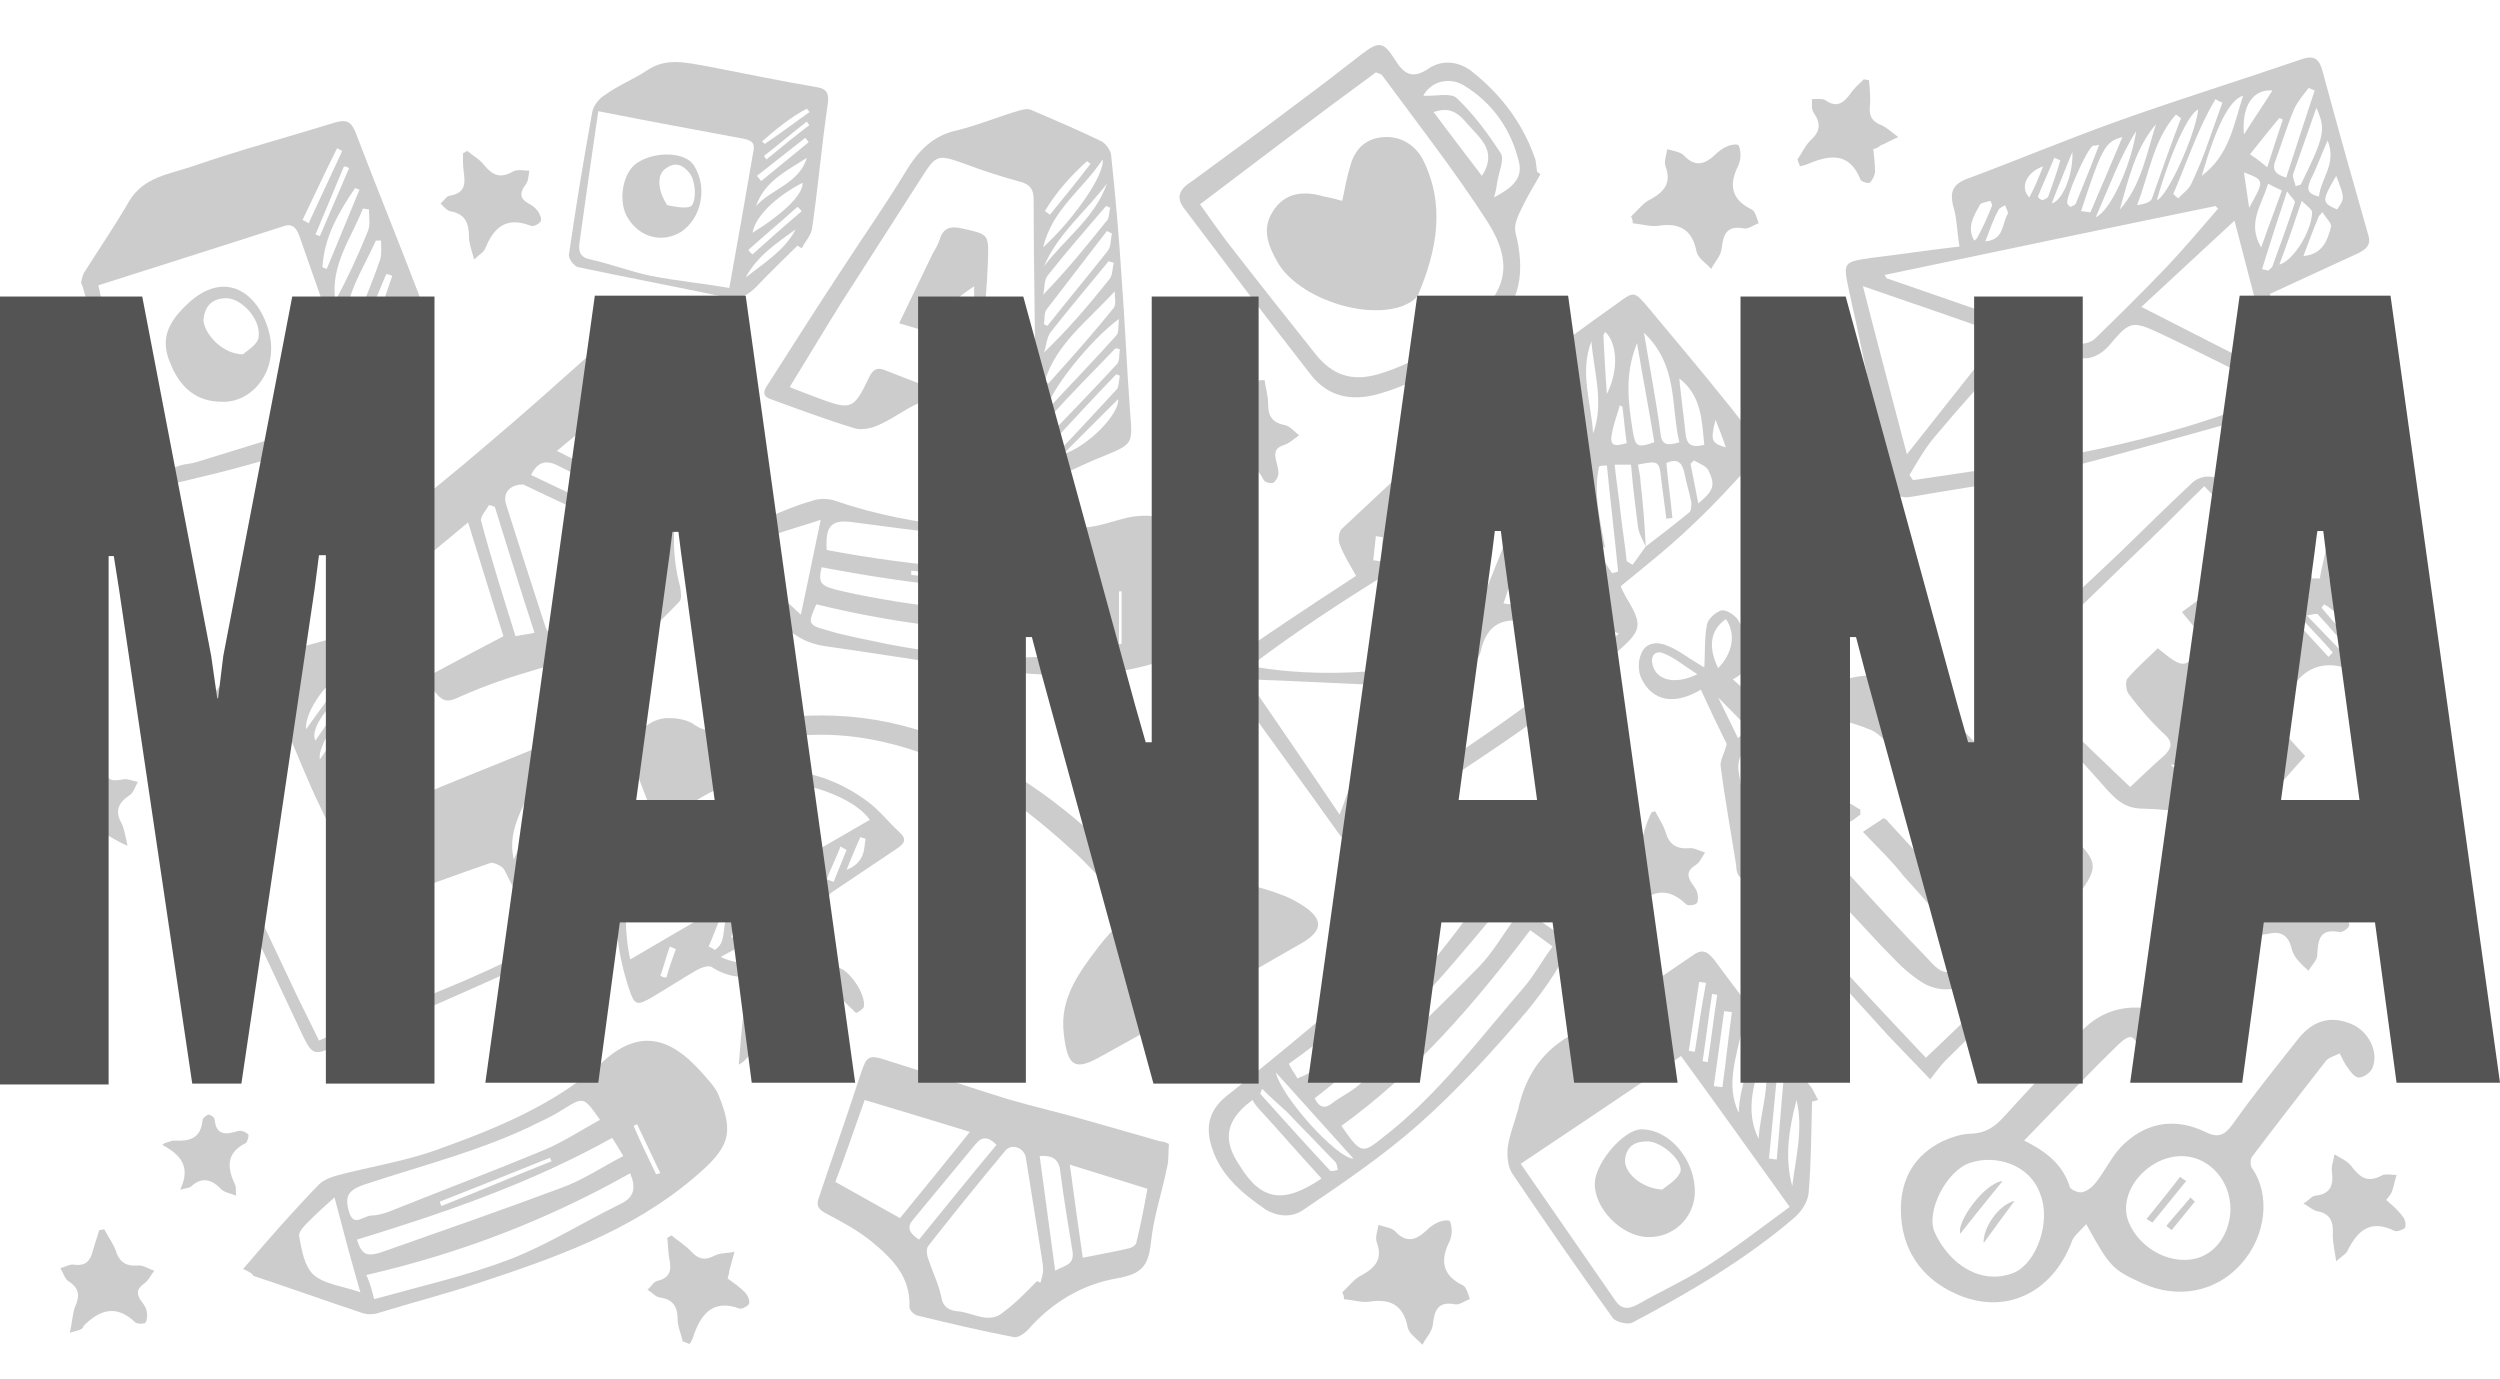<?xml version="1.0" encoding="utf-8"?>
<!-- Generator: Adobe Illustrator 17.1.0, SVG Export Plug-In . SVG Version: 6.00 Build 0)  -->
<!DOCTYPE svg PUBLIC "-//W3C//DTD SVG 1.1//EN" "http://www.w3.org/Graphics/SVG/1.1/DTD/svg11.dtd">
<svg version="1.1" xmlns="http://www.w3.org/2000/svg" xmlns:xlink="http://www.w3.org/1999/xlink" x="0px" y="0px" width="290px"
	 height="160px" viewBox="0 0 290 160" enable-background="new 0 0 290 160" xml:space="preserve">
<g id="Layer_2">
	<path opacity="0.3" fill="#545454" d="M157.3,66.8c-0.7-1.3-1.5-2.5-1.9-3.7c-0.2-0.5-0.1-1.5,0.3-1.8c4.5-4.2,8.9-8.4,13.6-12.5
		c2.3-2,5-3.7,7.4-5.6c3.6-2.7,7.2-5.4,10.9-8c2-1.5,2-1.4,3.7,0.6c2.9,3.5,5.8,6.9,8.6,10.4c1.4,1.7,2.7,3.4,4,5.2
		c0.3,0.4,0.3,1.3,0,1.6c-2.5,2.7-5,5.5-7.8,8.1c-2.5,2.4-5.3,4.6-8.1,6.9c0.3,0.7,0.6,1.3,1,1.9c1.3,2.3,1.4,3.1-0.5,4.9
		c-3.4,3.1-6.8,6.1-10.5,8.8c-5,3.6-10.2,6.9-15.3,10.3c-1.8,1.2-3.6,2.2-5.4,3.3c-0.8,0.5-1.3,0.5-2-0.5
		c-3.9-5.5-7.9-10.9-11.8-16.4c-0.6-0.9-1.2-1.8-1.9-3C146.7,73.8,151.9,70.3,157.3,66.8z M190.9,63.4c1.7-1.3,3.4-2.6,5.1-4
		c0.2-0.2,0.2-0.7,0.2-1.1c-0.2-1.1-0.6-2.3-0.8-3.4c-0.3-1.4-0.9-1.7-2.1-1.2c0.2,2.2,0.5,4.3,0.7,6.4c-0.2,0-0.5,0-0.7,0.1
		c-0.2-1.5-0.4-3.1-0.6-4.6c-0.2-2.1-0.3-2.2-2.7-1.7c0.1,0.7,0.3,1.3,0.3,2C190.6,58.5,190.8,61,190.9,63.4
		c-0.3-0.7-0.8-1.5-0.9-2.3c-0.3-2.4-0.6-4.7-0.8-7.2c-0.7,0-1.3,0-1.9,0c0.2,2,0.5,3.8,0.7,5.7c0.2,1.8,0.5,3.6,0.7,5.5
		c0.2,0.1,0.4,0.3,0.7,0.4C189.9,64.8,190.4,64.1,190.9,63.4z M145.4,77c0.3,0.2,0.3,0.4,0.4,0.4c7.4,1.2,14.8,0.6,22.2-0.7
		c0.6-0.1,1.3-0.8,1.5-1.3c1.6-3.8,3.2-7.7,4.7-11.5c0.8-2.2,1.5-4.4,2.3-6.5c-0.1-0.1-0.3-0.2-0.4-0.3
		C165.9,63.6,155.2,69.6,145.4,77z M187.8,73.5c-0.9-0.3-1.3-0.6-1.8-0.6c-3-0.3-6-0.3-8.9-0.8c-2.9-0.5-4.6,0.4-5.3,3.3
		c-0.1,0.6-0.5,1.2-0.9,1.7c-0.5,0.5-1.1,1.1-1.8,1.2c-1.5,0.3-3,0.5-4.5,0.6c-1.2,0.1-2,0.5-2.2,1.8c-0.1,0.4-0.4,0.9-0.5,1.3
		c-1.5,4-3,8.1-4.5,12.1c0.2,0.1,0.3,0.2,0.5,0.3C168.3,88.3,178.2,81.4,187.8,73.5z M144.7,78.8c3.7,5.4,7.2,10.5,10.7,15.7
		c1.9-5.2,3.7-10.1,5.5-15C155.7,79.3,150.5,79,144.7,78.8z M174.4,70c4.1,0.5,8.1,1,12.1,1.5c0.1-0.2,0.3-0.3,0.4-0.5
		c-2.7-4.4-5.4-8.8-8.3-13.5C177.1,62,175.8,65.9,174.4,70z M181.8,57.7c0.2,0,0.3,0,0.5,0.1c0.5-1.7,1.6-3.4,1.5-5.1
		c-0.1-3.7-0.7-7.4-1.2-11.2c-1.3,0.2-1.7,0.8-1.6,2c0.2,2.6,0.2,5.1,0.4,7.7C181.6,53.3,181.7,55.5,181.8,57.7z M186.2,63.6
		c-2.1-1.8-1-4.1-1.9-6c-0.4,1-1.1,2.2-0.8,3c0.9,2.1,2.3,4,3.5,5.9c0.2-0.1,0.5-0.1,0.7-0.2c-0.4-4.1-0.9-8.2-1.3-12.3
		c-0.3,0-0.6,0-0.9,0.1C184.8,57.2,185.6,60.2,186.2,63.6z M194.8,51.3c-1-4.2-0.1-8.9-4.1-12.7c0.7,4.2,1.4,7.8,1.9,11.5
		C192.7,51.5,193.2,51.8,194.8,51.3z M189.9,39.8c-1.5,3.7-1,7-0.5,10.2c0.3,1.8,0.5,2,2.5,1.3C191.3,47.6,190.6,44,189.9,39.8z
		 M180.1,43.4c-1.9,1.8-1,11,0.7,12.5C180.6,51.7,180.4,47.6,180.1,43.4z M197.7,51.6c-0.3-2.8-0.3-5.7-2.9-7.7
		c0.2,2.2,0.5,4.2,0.7,6.2C195.6,51.5,196.1,52,197.7,51.6z M184.8,50.3c1.3-3.6,0.1-7.1-0.2-10.7C183.2,43.2,184.6,46.8,184.8,50.3
		z M171.4,49.8c-1.5,1.3-1.7,5.9-0.5,8.5c0.4-0.5,1.2-1,1.1-1.4C172,54.6,171.7,52.3,171.4,49.8z M169,52c-1.5,1.1-1.7,5.5-0.5,7.8
		c0.4-0.5,1.1-1,1.1-1.5C169.5,56.3,169.2,54.3,169,52z M172.9,56.2c0.2,0.1,0.5,0.2,0.7,0.3c0.2-0.6,0.7-1.1,0.7-1.7
		c0-1.5-0.1-3-0.3-4.5c-0.1-0.7-0.2-1.4-0.3-2.1c-0.3,0-0.5,0-0.8,0C172,50.9,173.2,53.6,172.9,56.2z M177.3,53.8
		c1.2-0.6,1.3-6.1,0.3-8.8C176.7,45.9,176.6,49.7,177.3,53.8z M175.7,46.5c-1.1,0.9-1,6.6,0.3,8.3C176.4,52.1,175.9,49.4,175.7,46.5
		z M196.5,53.4c-0.1,0.1-0.3,0.3-0.4,0.4c0.3,1.5,0.6,3,0.9,4.6c1.8-1.5,2-2.1,1.2-3.8C197.9,54,197.1,53.8,196.5,53.4z M166.7,53.7
		c-1.1,1.2-1.4,4.9-0.7,6.1c0.1,0.2,0.7,0.3,1.1,0.4C166.9,57.9,166.8,56,166.7,53.7z M186.4,45.7c1.4-2.8,1.2-5.9-0.2-7.2
		c-0.1,0.2-0.2,0.3-0.2,0.5C186.1,41,186.2,43.1,186.4,45.7z M188.2,47.2c-0.1-0.1-0.2-0.1-0.3-0.2c-0.3,1.1-0.7,2.1-0.9,3.2
		c-0.3,1.4,0.1,1.7,1.7,1.2C188.5,50.1,188.4,48.7,188.2,47.2z M164.4,55.9c-0.9,0.7-1.1,2.3-0.6,4.5
		C165.2,60.2,165.3,59.6,164.4,55.9z M159.3,65c0.3,0,0.6,0.1,0.9,0.1c0.1-0.9,0.1-1.8,0.2-2.8c-0.3,0-0.6-0.1-0.8-0.1
		C159.5,63.2,159.4,64.1,159.3,65z M161.9,60.9c0.2,0,0.4,0,0.6,0c0-1.2,0-2.3,0-3.5C161.3,58.5,161.6,59.7,161.9,60.9z M199,48.7
		c-0.6,2.4-0.5,2.7,1.2,3.2C199.8,50.7,199.4,49.7,199,48.7z"/>
	<path opacity="0.3" fill="#545454" d="M84,87.3c0.4,1.5,1.2,2.2,2.7,2.1c3.4-0.2,6.8-0.1,10,1.3c1.4,0.6,2.8,1.4,4.1,2.4
		c1.3,1,2.3,2.3,3.5,3.4c0.9,0.8,0.7,1.3-0.2,1.9c-2.5,1.7-5.1,3.4-7.6,5.1c-0.4,0.3-0.9,1.1-0.8,1.5c0.8,4-2.4,6.5-5.3,7.5
		c-2.6,0.9-5.2,1.4-7.8-0.3c-0.4-0.3-1.4,0.1-1.9,0.4c-1.7,1-3.4,2.1-5.1,3.1c-1.7,1-2,0.9-2.6-0.9c-1.3-3.9-1.9-7.9-1.2-12.1
		c0.5-2.7,2-4.8,3.5-7c0.3-0.5,0.4-1.2,0.2-1.7c-0.7-2.1-1.7-4.1-2.1-6.2c-0.4-2.3,1.9-4.6,4.2-4.5c1,0,2.2,0.2,3,0.8
		c1.3,0.9,2.3,0.6,3.7,0.3c8.5-2.1,16.8-2,25.1,1.3c7.5,3,13.8,7.5,19.4,13c1.4,1.3,2.8,2.7,4,4.2c0.7,0.9,1.4,0.9,2.3,0.6
		c4.4-1.6,8.9-1.5,13.3,0.2c0.9,0.3,1.7,0.7,2.5,1.2c2.6,1.6,2.7,3,0.1,4.5c-7.8,4.5-15.6,8.9-23.4,13.2c-3,1.7-3.8,1-4.2-2.7
		c-0.5-4,1.7-7,3.9-9.9c1.1-1.5,2.5-2.8,3.9-4.3c-2.1-2.2-4.1-4.5-6.3-6.6c-4.9-4.5-10.1-8.6-16.3-11.1
		C100.4,84.7,92.3,84.2,84,87.3z M73.1,111.3c9.4-5.5,18.6-10.9,27.8-16.2c-2.5-3.6-12.3-5.9-17-3.9C75.4,95,71.1,101.6,73.1,111.3z
		 M83.6,111c2.5,1.3,6.4,0.7,8.6-1c2-1.7,2.4-2.7,1.8-4.6C90.6,107.2,87.3,109,83.6,111z M98.2,98.6c-0.2-0.1-0.5-0.3-0.7-0.4
		c-0.5,1.3-1.1,2.5-1.6,3.8c0.3,0.1,0.5,0.2,0.8,0.3C97.2,101.1,97.7,99.8,98.2,98.6z M90.9,102.8c-0.2-0.1-0.4-0.2-0.7-0.2
		c-0.5,1.3-0.9,2.5-1.4,3.8C91,105.8,90.2,104,90.9,102.8z M91.2,105c0.2,0.1,0.3,0.2,0.5,0.3c1.4-0.9,0.9-2.6,1.5-3.8
		c-0.2-0.1-0.4-0.2-0.6-0.2C92.1,102.4,91.6,103.7,91.2,105z M82.2,109.8c0.2,0.1,0.5,0.2,0.7,0.4c1.3-0.8,0.9-2.3,1.3-3.5
		c-0.2-0.1-0.4-0.2-0.6-0.3C83.1,107.5,82.7,108.7,82.2,109.8z M100.4,97.3c-0.2-0.1-0.4-0.1-0.6-0.2c-0.5,1.1-1,2.3-1.6,3.8
		C100.4,100,100.2,98.5,100.4,97.3z M95.5,100c-0.2-0.1-0.4-0.2-0.6-0.2c-0.5,1.3-0.9,2.6-1.4,3.9c0.3,0.1,0.5,0.2,0.8,0.3
		C94.7,102.6,95.1,101.3,95.5,100z M86.7,107.6c1.8-0.7,1.1-2.4,1.9-3.6c-0.2-0.1-0.4-0.2-0.6-0.2C87.6,105.1,87.2,106.3,86.7,107.6
		z M86.5,105.2c-0.2-0.1-0.4-0.1-0.6-0.2c-0.4,1.2-0.7,2.4-1.1,3.7c0.2,0.1,0.4,0.1,0.7,0.2C85.8,107.7,86.1,106.5,86.5,105.2z
		 M78.4,110.1c-0.2-0.1-0.5-0.2-0.7-0.3c-0.4,1.1-0.7,2.3-1.1,3.4c0.2,0.1,0.4,0.2,0.7,0.2C77.6,112.3,78,111.2,78.4,110.1z"/>
	<path opacity="0.3" fill="#545454" d="M227.3,28.6c-0.3-1.8-0.3-3.3-0.7-4.6c-0.5-1.8,0-2.7,1.7-3.3c5.9-2.2,11.6-4.6,17.5-6.7
		c7-2.5,14.1-4.7,21.1-7.1c1.4-0.5,2.1-0.2,2.5,1.3c1.7,6.3,3.5,12.7,5.3,19c0.4,1.2-0.2,1.7-1.2,2.2c-3.3,1.5-6.7,3.1-10.2,4.7
		c0.7,3.5,1.4,7.1,2.3,10.6c0.4,1.7,0.1,2.5-1.7,3c-8.4,2.2-16.7,4.7-25.1,6.8c-5.6,1.4-11.3,2.1-16.9,3.1c-1.5,0.3-2.3-0.1-2.5-2
		c-0.3-2.5-1.2-5-1.8-7.5c-1.1-4.7-2-9.5-3.1-14.3c-0.7-3.4-0.8-3.4,2.7-3.9C220.5,29.5,223.8,29,227.3,28.6z M263.8,45.8
		c0-0.2,0-0.4,0-0.6c-4.5-2.2-8.9-4.5-13.4-6.6c-3-1.4-3.4-1.3-5.5,1.2c-1.4,1.7-2.9,2.2-4.9,1.4c-1.5-0.6-3-1.1-4.5-1.4
		c-0.5-0.1-1.4,0-1.8,0.4c-3.2,3.5-6.3,6.9-9.3,10.5c-1.1,1.3-2,2.9-2.9,4.4c0.1,0.2,0.3,0.4,0.4,0.6
		C236.2,53.6,250.4,51.6,263.8,45.8z M218.6,31.9c0.2,0.2,0.2,0.4,0.3,0.4c7.3,2.5,14.6,5.1,21.9,7.5c0.6,0.2,1.7,0,2.2-0.5
		c2.8-2.7,5.5-5.4,8.2-8.2c2.1-2.2,4.1-4.6,6.1-6.9c-0.1-0.1-0.2-0.2-0.3-0.3C244.3,26.5,231.5,29.2,218.6,31.9z M221.2,52.7
		c3.7-4.7,7.3-9.2,11-13.9c-5.3-1.9-10.6-3.7-16.1-5.6C217.8,39.9,219.5,46.2,221.2,52.7z M248.4,35.6c5.3,2.7,10.2,5.2,15.5,7.9
		c-1.7-6.3-3.2-12.2-4.7-17.9C255.5,29,252.1,32.2,248.4,35.6z M268.5,10.5c-0.2-0.1-0.5-0.2-0.7-0.3c-0.6,0.8-1.3,1.6-1.7,2.5
		c-0.8,1.9-1.4,3.9-2.1,5.8c-0.5,1.2-0.1,1.7,1.2,2.1C266.3,17.2,267.4,13.8,268.5,10.5z M252.1,22.5c0.2,0.2,0.4,0.4,0.6,0.5
		c0.5-0.6,1.2-1,1.5-1.7c0.8-1.7,1.5-3.4,2.1-5.2c0.5-1.4,1-2.8,1.5-4.2c-0.3-0.1-0.5-0.2-0.8-0.4C254.9,15,253.7,18.8,252.1,22.5z
		 M253,13.7c-0.2-0.1-0.4-0.3-0.6-0.4c-2.6,2.9-3.1,6.9-4.5,10.5c0.7-0.1,1.5-0.3,1.7-0.7C250.7,20,251.8,16.8,253,13.7z
		 M255.4,20.4c3.2-2.4,3.7-5.9,4.8-9.3C258.6,11.6,257.1,14.6,255.4,20.4z M245.9,24.3c2.5-2.8,3.1-6.5,4.2-9.9
		C247.7,17.2,246.9,20.8,245.9,24.3z M266.3,21.6c0.2-0.1,0.4-0.1,0.6-0.2c2.8-5.7,2.9-6.4,1.8-8.9c-0.9,2.6-1.8,5.1-2.7,7.7
		C265.9,20.6,266.2,21.1,266.3,21.6z M241.4,24.5c0.5,0,1.1,0.2,1.1,0.1c1.2-2.8,2.4-5.6,3.7-8.7C244.2,16.4,243.8,17.2,241.4,24.5z
		 M250.2,23.2c1.1-0.2,4.4-7.3,4.8-10.5C253.9,13.1,251.8,17.6,250.2,23.2z M262.4,31.2c0.2,0.1,0.5,0.1,0.7,0.2
		c0.2-0.2,0.4-0.3,0.5-0.5c0.9-2.5,1.8-4.9,2.6-7.4c0.1-0.2-0.5-0.7-0.9-1.3C264.2,25.5,263.3,28.3,262.4,31.2z M267,23.3
		c-0.9,2.7-1.7,5-2.6,7.4c1.7-0.5,3.8-4,3.8-6.1C268.2,24.3,267.6,23.9,267,23.3z M262.3,28.7c0.8-2.3,1.6-4.4,2.4-6.6
		c-0.6-0.3-1.1-0.5-1.6-0.8C262.4,23.7,260.6,25.9,262.3,28.7z M247.8,15.2c-1.9,3-3.1,6.4-4.7,10C244.8,24.5,247.2,19.2,247.8,15.2
		z M243.5,16.8c-0.4,0.1-0.5,0.1-0.7,0.1c-0.7,0.3-3.2,6-3,6.7c0.1,0.2,0.3,0.4,0.4,0.4c0.2-0.1,0.5-0.2,0.6-0.4
		C241.7,21.4,242.6,19.2,243.5,16.8z M261,17.9c0.9,0.6,1.4,1,2,1.5c0.6-1.9,1.2-3.7,1.8-5.5c-0.1-0.1-0.3-0.2-0.4-0.2
		C263.3,15,262.2,16.4,261,17.9z M269,22.8c0.2-2.1,2.1-3.8,1-6.5c-0.8,1.8-1.3,3.3-2,4.6C267.5,22.1,267.8,22.5,269,22.8z
		 M267.2,29.7c2.2-0.2,2.8-1.8,3.2-3.4c0.1-0.4-0.6-1-1-1.7c-0.3,0.4-0.5,0.5-0.5,0.7C268.3,26.7,267.8,28.1,267.2,29.7z
		 M263.6,10.5c-2.3-0.2-3.6,1.9-3.3,5.1C261.3,14,262.4,12.4,263.6,10.5z M231.1,23.8c-0.1-0.2-0.1-0.3-0.2-0.5
		c-0.4,0.1-1,0.2-1.2,0.4c-0.7,1.3-1.6,2.6-0.7,4.2c0.2-0.1,0.3-0.2,0.4-0.4C230,26.4,230.6,25.1,231.1,23.8z M260.3,20
		c0.2,1.4,0.4,2.7,0.6,4.1C262.7,20.9,262.7,20.9,260.3,20z M239,18.6c-0.2-0.1-0.5-0.2-0.7-0.3c-0.6,1.5-1.3,3-1.9,4.5
		c0,0.1,0.3,0.4,0.5,0.4c0.2,0,0.6-0.2,0.7-0.4C238.1,21.4,238.6,20,239,18.6z M271.1,24.3C272,23,272,23,271,20.4
		C269.3,23.3,269.3,23.5,271.1,24.3z M230.3,28c2.2-0.2,1.9-2,2.6-3.2c0.1-0.2-0.2-0.6-0.3-1c-0.3,0.2-0.7,0.3-0.8,0.6
		C231.2,25.5,230.8,26.7,230.3,28z M238,23.6c1.2-0.3,2.5-3.2,2.4-6C239.6,19.6,238.8,21.5,238,23.6z M237,19.3
		c-2,0.7-2.7,2.5-1.6,3.6C236,21.8,236.4,20.8,237,19.3z"/>
	<path opacity="0.3" fill="#545454" d="M48.9,92.2c4.3-1.8,8.4-3.4,13-5.3c0.8,1.2,1.9,2.7,2.8,4.3c1.2,1.9,2.4,3.8,3.4,5.7
		c0.3,0.5,0.3,1.3,0.1,1.9c-1,3.5-2,7-3.1,10.4c-0.1,0.4-0.3,1-0.6,1.1c-6.8,3.1-13.6,6.1-20.5,9.1c-1.8,0.8-3.6,1.4-5.4,2.1
		c-2.1,0.9-2.4,0.8-3.4-1.2c-3.6-7.7-7.3-15.5-10.9-23.2c-1.2-2.6-2.3-5.4-3.6-8c-0.6-1.1-0.4-1.9,0.1-2.7c1.9-2.8,3.8-5.6,5.8-8.4
		c0.3-0.4,0.8-0.8,1.3-1c3.2-0.9,6.5-1.8,9.8-2.7c0.6-0.2,1.2-0.5,1.9-0.5c0.4,0,1.1,0.3,1.3,0.6c1.5,3.6,2.8,7.4,4.4,11
		C46.3,87.8,47.7,89.8,48.9,92.2z M33.1,84.3c-3.3,1.2-6.6,2.4-9.8,3.5c-1.2,0.4-1.4,0.8-0.9,1.9c0.8,1.7,1.6,3.5,2.4,5.3
		c2.9,6.2,5.8,12.4,8.7,18.5c1.1,2.4,2.3,4.7,3.5,7.2c8.7-3.8,17.5-6.7,25.7-11.2c-1.5-3.1-2.8-5.9-4.2-8.6
		c-0.2-0.4-1.2-0.9-1.6-0.8c-3.8,1.3-7.6,2.7-11.3,4.1c-1.8,0.7-3,0.6-3.6-0.7c-1.6-3.2-3.2-6.4-4.7-9.6
		C35.8,90.9,34.6,87.7,33.1,84.3z M64.3,107.7c0.9-2.8,1.7-5.4,2.5-8c0.4-1.2,0.1-2.1-1-3c-0.9,2.8-1.7,5.5-2.6,8.1
		C62.8,106,63,106.8,64.3,107.7z M59.6,99.7c1.4-3.2,2.9-6.3,2.6-9.8C61.2,93.1,58.7,96,59.6,99.7z M62,104.7c0.1,0,0.2-0.1,0.4-0.1
		c0.9-2.8,1.9-5.5,2.8-8.3c0.2-0.6,0.1-1.2,0.1-1.8c-0.2,0-0.3,0-0.5-0.1c-1,2.8-2,5.6-2.9,8.4C61.7,103.4,61.9,104.1,62,104.7z
		 M64.3,92.5c-0.2-0.1-0.4-0.1-0.7-0.2c-1.7,2.5-3.3,8.4-2.5,9.8C62.2,98.8,63.3,95.7,64.3,92.5z M39.8,94.3
		c1.8-2.8,3.3-5.3,4.9-7.8C42.4,87.4,39.6,92.2,39.8,94.3z M42.3,99.6c0.1,0.1,0.3,0.1,0.4,0.2c1.5-2.5,2.9-5.1,4.4-7.6
		C47,92.1,46.8,92,46.7,92C45.3,94.5,42.6,96.4,42.3,99.6z M40.4,77.9c-2,0.4-5.1,4.5-4.9,6.7C37.2,82.2,38.7,80.2,40.4,77.9z
		 M36.6,85.9c1.5-2.2,2.9-4.3,4.4-6.4C37.9,81.7,35.9,84.7,36.6,85.9z M38.6,91.4c0.1,0.1,0.3,0.2,0.4,0.2c1.5-2.3,3-4.6,4.5-7
		c-0.2-0.1-0.3-0.2-0.5-0.3C41.3,86.6,39.4,88.6,38.6,91.4z M41.1,97.1c0.2,0.1,0.4,0.3,0.7,0.4c1.5-2.4,3.1-4.8,4.6-7.1
		c-0.2-0.1-0.4-0.3-0.6-0.4C44.2,92.4,42.6,94.8,41.1,97.1z M41,95.6c1.5-2.4,3.1-4.8,4.6-7.2c-0.2-0.1-0.3-0.2-0.5-0.3
		C43.5,90.5,41.3,92.5,41,95.6z M41.9,81c-0.1-0.1-0.2-0.2-0.4-0.3c-2.4,2.4-4.7,6-4.4,7.4C38.8,85.6,40.4,83.3,41.9,81z M42.7,82.9
		c-2.6,1.7-5,5.6-4.8,7C39.6,87.5,41.1,85.2,42.7,82.9z M47.9,93.8c-2,1.6-4.7,7.1-4.1,8.1C45.2,99.1,46.5,96.5,47.9,93.8z"/>
	<path opacity="0.3" fill="#545454" d="M135.6,132.7c-0.1,0.9,0,1.8-0.2,2.6c-0.6,3-1.6,5.9-1.9,8.9c-0.3,2.7-1.1,3.6-4,4.1
		c-4,0.7-7.5,2.8-10.3,6c-0.4,0.4-1.1,0.9-1.6,0.8c-3.7-0.7-7.5-1.6-11.2-2.5c-0.4-0.1-1-0.7-0.9-1.1c0.1-3.4-2-5.5-4.3-7.4
		c-1.7-1.4-3.6-2.4-5.5-3.4c-0.9-0.5-1-1-0.7-1.8c1.5-4.5,3.1-9,4.6-13.6c1-3,0.9-3.1,3.9-2.1c4.5,1.4,8.9,2.9,13.4,4.3
		c3.1,0.9,6.2,1.6,9.3,2.5c2.8,0.8,5.6,1.6,8.4,2.4C134.9,132.4,135.2,132.5,135.6,132.7z M120.3,148.6c0.1,0.1,0.3,0.1,0.4,0.2
		c0.1-0.5,0.3-1,0.3-1.4c0-0.6-0.1-1.2-0.2-1.8c-0.6-3.8-1.2-7.5-1.8-11.3c-0.2-1.2-1.7-1.7-2.4-0.8c-3,3.6-6,7.3-8.9,11
		c-0.3,0.3-0.2,1.1,0,1.6c0.5,1.5,1.2,2.9,1.5,4.4c0.2,1.2,1,1.5,1.8,1.6c1.8,0.1,3.7,1.6,5.4,0.1
		C117.9,151.1,119.1,149.8,120.3,148.6z M104.4,141.3c2.6-3.2,5.4-6.6,8.1-10c-4.2-1.3-8.2-2.5-12.2-3.7c-1.2,3.4-2.3,6.6-3.4,9.5
		C99.6,138.6,101.9,139.9,104.4,141.3z M125.6,145.9c1.9-0.4,3.7-0.7,5.4-1.1c0.3-0.1,0.7-0.3,0.8-0.6c0.5-2,0.9-4.1,1.3-6.3
		c-2.9-0.9-5.8-1.8-9-2.8C124.6,138.9,125.1,142.4,125.6,145.9z M106.6,143.8c3-3.7,6-7.4,9-11c-1-1-1.7-1-2.5,0
		c-2.4,2.9-4.8,5.8-7.2,8.7C105.2,142.3,105.4,143,106.6,143.8z M120.6,134.1c0.6,4.4,1.2,8.8,1.8,13.3c1-0.6,2.3-0.6,2-2.3
		c-0.5-3-1-6.1-1.4-9.1C122.9,134.4,122,134,120.6,134.1z"/>
	<path opacity="0.3" fill="#545454" d="M261.6,81.4c2,2.2,4,4.3,5.8,6.3c-2.1,2.3-4,4.6-6,6.7c-0.4,0.4-1.3,0.5-1.9,0.5
		c-3.6-0.3-7.2-1-10.9-1.1c-1.9,0-2.9-0.8-4.1-2.1c-3.7-4.2-7.5-8.2-11.4-12.3c-1.1-1.2-1.2-2.1,0-3.3c4.2-4,8.5-7.9,12.7-11.9
		c2.8-2.7,5.6-5.5,8.5-8.2c0.5-0.5,1.4-0.8,2.1-0.7c3.9,0.5,7.8,1,11.7,1.6c0.6,0.1,1.1,0.6,1.5,1c3.2,3.3,6.4,6.7,9.6,10.1
		c0.4,0.5,1,0.9,1.4,1.3c1.5,1.3,1.5,1.5,0,2.9c-1.8,1.7-3.4,3.6-5.2,5.4c-0.2,0.2-0.7,0.4-1,0.4c-0.6,0-1.2-0.1-1.7-0.3
		c-2.7-1.1-5.1-0.5-6.7,1.9c-1.1,1.5-2.2,2.1-4.1,1.2C261.8,81,261.7,81.2,261.6,81.4z M255.7,56.4c-2.2,2.1-4.2,4.2-6.3,6.2
		c-4.9,4.7-9.8,9.5-14.7,14.2c-0.9,0.8-0.9,1.3-0.1,2.1c1.2,1.2,2.3,2.6,3.6,3.8c2.9,2.9,5.9,5.7,8.9,8.6c1.3-1.2,2.6-2.5,4-3.7
		c0.8-0.8,1-1.5,0-2.4c-1.5-1.4-2.9-3-4.1-4.6c-0.4-0.4-0.5-1.6-0.2-1.9c1.1-1.3,2.4-2.4,3.5-3.5c3.1,2.5,3.1,2.5,5.7-0.7
		c-0.9-1.1-1.9-2.3-2.9-3.5c1.4-1,2.7-2,3.8-2.8c2.1,2,4.1,3.9,5.8,5.4c2-1.8,3.7-3.3,5.2-4.7C263.8,64.8,259.9,60.8,255.7,56.4z
		 M268.2,67.1c0.3,0,0.6,0,0.9,0c0.4-2.6,1.6-5.2,0.4-8C269.1,61.8,267.5,64.4,268.2,67.1z M268.5,58.2c-0.1-0.1-0.2-0.3-0.4-0.4
		c-0.4,0.3-1.1,0.4-1.2,0.8c-0.4,1.7-0.7,3.4-0.9,5.2c-0.1,0.5,0.4,1.1,0.6,1.7c0.2-0.1,0.3-0.1,0.5-0.2
		C267.6,63,268.1,60.6,268.5,58.2z M271.1,60.8c-0.1,2.5-1.9,5-0.4,7.6C270.9,65.9,273,63.5,271.1,60.8z M264.7,63.6
		c0.2,0,0.4,0,0.5,0c0.3-1.5,0.6-3.1,0.9-4.6c0.2-1.3-0.4-1.4-1.6-1.1C265.5,59.7,263,61.7,264.7,63.6z M269.6,70.1
		c-0.1,0.1-0.2,0.3-0.3,0.4c1.6,1.9,3.3,3.8,5.3,6.1c0-0.9,0.2-1.4,0-1.6C272.9,73.4,271.7,71.3,269.6,70.1z M273.6,62.9
		c-0.2,0-0.5,0-0.7,0c-0.3,1.6-0.7,3.3-0.9,4.9c0,0.3,0.3,0.6,0.4,1c0.3-0.2,0.7-0.5,0.7-0.8c0.2-0.9,0.4-1.8,0.5-2.8
		C273.6,64.5,273.6,63.7,273.6,62.9z M272.7,76.7c0.2-0.2,0.4-0.3,0.5-0.5c-1.4-1.6-2.8-3.3-4.3-4.9c-0.1-0.2-0.7,0-1.3,0.1
		C269.5,73.4,271.1,75,272.7,76.7z M257,93.4c0.1-0.1,0.2-0.3,0.3-0.4c-1-2.1-3.8-4.4-5.5-4.3C253.7,90.4,255.3,91.9,257,93.4z
		 M271.2,70.1c1.5,1.7,2.8,3.3,4.3,5C275.6,73.5,273,70.4,271.2,70.1z M259,93c0.1-0.1,0.2-0.2,0.3-0.3c-1.9-1.8-3.7-3.7-5.6-5.5
		c0,0,0.1-0.1,0.1-0.1C255.6,89.1,257.3,91,259,93z M260.4,92.3c0,0,0.1-0.1,0.1-0.1c-1.7-1.7-3.3-3.5-5-5.2
		c-0.1,0.1-0.1,0.1-0.2,0.2C257,88.9,258.7,90.6,260.4,92.3z M275.1,69.5c0.9-0.2,1.9-0.2,2.1-0.5c0.5-1.1,0-2.1-1.2-2.7
		C275.7,67.2,275.5,68,275.1,69.5z M262.9,62c1.3-3.3,1.3-4.4-0.3-4.5C263.6,59,261.6,60.4,262.9,62z M259,75.2
		c-0.2,0.2-0.4,0.3-0.5,0.5c1.2,1.3,2.3,2.6,3.5,3.9c0.2-0.2,0.4-0.3,0.6-0.5C261.4,77.8,260.2,76.5,259,75.2z M260.7,57
		c-0.2,2.8-0.2,2.8,0.9,3.2C262.4,57.6,262.3,57.2,260.7,57z M267.3,72.1c-0.2,0.2-0.3,0.3-0.5,0.5c1.1,1.2,2.2,2.4,3.3,3.6
		c0.2-0.2,0.3-0.3,0.5-0.5C269.6,74.5,268.4,73.3,267.3,72.1z M261.2,91.5c0.1-0.1,0.3-0.3,0.4-0.4c-1.4-1.3-2.8-2.6-4.2-3.9
		c-0.1,0.1-0.2,0.2-0.3,0.3c1.2,1.2,2.3,2.3,3.5,3.5C260.7,91.2,260.9,91.4,261.2,91.5z M274.8,64.7c-0.2,0-0.3,0-0.5-0.1
		c-0.2,1.4-0.3,2.8-0.5,4.2c0.2,0,0.3,0,0.5,0.1C274.8,67.5,275.4,66.2,274.8,64.7z M276.5,73.8c0.2-0.1,0.3-0.3,0.5-0.4
		c-0.9-1.1-1.9-2.1-2.8-3.2c-0.2,0.1-0.3,0.3-0.5,0.4C274.7,71.6,275.6,72.7,276.5,73.8z"/>
	<path opacity="0.3" fill="#545454" d="M82.2,62.7c2.3-0.9,4.6-1.8,6.9-2.7c1.7-0.7,3.3-1.4,5.1-1.9c0.8-0.3,1.9-0.3,2.7,0
		c9.4,3.2,19.1,3.7,28.8,3.1c1.8-0.1,3.5-0.8,5.3-1.2c4.2-0.8,7.4,1.1,8.5,5.3c0.4,1.4,0.9,2.9,0.9,4.3c0,4.3-1.9,6-6.7,7.4
		c-5.4,1.6-10.8,1.5-16.1,1c-7.2-0.7-14.4-2-21.6-3c-2.3-0.3-4-1.2-5.6-3c-2.6-3-5.5-5.7-8.3-8.6C82.2,63.2,82.2,62.9,82.2,62.7z
		 M126.7,66.1c-0.5-3.2-0.5-3.3-3.2-3c-0.8,0.1-1.7,0.3-2.5,0.2c-7.3-0.9-14.6-1.7-21.9-2.7c-2.6-0.4-3.4,0.3-3.2,3.2
		C106,65.7,116.2,66.6,126.7,66.1z M94.7,70.1c-1,2.2-1,2.4,1.2,3c2.3,0.7,4.7,1.1,7,1.6c7.2,1.4,14.5,2,21.8,1.2
		c1.7-0.2,2.2-1,2.4-2.7C116,73.8,105.3,72.7,94.7,70.1z M95.3,65.8c-0.4,1.9-0.2,2.2,2.5,2.8c8.1,1.8,16.4,2.6,24.7,2.6
		c1.5,0,3,0,4.7,0c-0.1-1.1-0.2-1.8-0.2-2.6C116.2,69,105.8,67.8,95.3,65.8z M92.9,71.3c0.8-3.7,1.5-7.2,2.3-11
		c-1.8,0.6-3.6,1.1-5.3,1.7c-0.2,0.1-0.5,0.5-0.5,0.8c-0.6,2.7-1,5.3,1.9,7.1C91.7,70.1,92.2,70.7,92.9,71.3z M119.6,67.9
		c0-0.1,0-0.3,0-0.4c-4.6-0.4-9.2-0.8-13.9-1.3c0,0.2,0,0.3,0,0.5C110.4,67.1,115,67.5,119.6,67.9z M130.1,68.6c-0.1,0-0.2,0-0.3,0
		c0,2,0,4.1,0,6.1c0.1,0,0.2,0,0.3,0C130.1,72.6,130.1,70.6,130.1,68.6z"/>
	<path opacity="0.3" fill="#545454" d="M28.2,147.2c1.7-2,3.2-3.7,4.7-5.4c1.4-1.5,2.7-3,4.2-4.5c0.6-0.5,1.4-0.8,2.2-1
		c3.8-1,7.7-1.6,11.3-2.9c7-2.5,13.9-5.3,19.5-10.4c4.2-3.7,7.7-2.6,11.2,1.3c0.7,0.8,1.6,1.7,2,2.6c1.9,4.6,1.4,6.2-2.9,9.8
		c-7.2,6.1-16,9.2-24.8,12.1c-3.9,1.3-7.8,2.3-11.7,3.5c-0.6,0.2-1.3,0.2-1.9,0c-4.2-1.4-8.4-2.9-12.6-4.3
		C29.3,147.8,29.1,147.6,28.2,147.2z M69.6,129.9c-1.9-2.7-1.9-2.7-4.3-1.2c-0.8,0.5-1.7,1-2.6,1.4c-6.5,3.3-13.5,5-20.4,7.3
		c-1.8,0.6-2.4,1.3-1.8,3.2c0.5,1.8,1.7,0.4,2.6,0.4c0.6,0,1.3-0.2,1.9-0.4c6-2.4,12.1-4.7,18.1-7.2
		C65.3,132.5,67.4,131.1,69.6,129.9z M43.4,150.7c5.4-1.5,10.7-2.7,15.7-4.6c4.4-1.7,8.5-4.3,12.8-6.4c1.7-0.8,1.9-1.9,1.2-3.6
		c-9.6,5.4-19.7,9.3-30.6,11.8C42.9,148.8,43.1,149.5,43.4,150.7z M71,132c-9.5,5.3-19.5,8.7-29.6,11.8c0.6,1.8,1.1,2.1,3.3,1.3
		c6.8-2.4,13.7-4.8,20.4-7.3c2.5-0.9,4.7-2.4,7.2-3.7C71.8,133.3,71.5,132.7,71,132z M38.8,138.9c-1,0.9-1.9,1.7-2.7,2.5
		c-0.6,0.6-1.5,1.4-1.4,2c0.3,1.6,0.6,3.5,1.7,4.5c1.3,1.1,3.4,1.3,5.4,2C40.7,146.1,39.8,142.7,38.8,138.9z M51,139.4
		c0.1,0.2,0.1,0.3,0.2,0.5c4.3-1.7,8.5-3.5,12.8-5.2c-0.1-0.1-0.1-0.2-0.2-0.4C59.6,136,55.3,137.7,51,139.4z M76.1,136.2
		c0.2,0,0.3-0.1,0.5-0.1c-0.9-1.9-1.8-3.8-2.7-5.7c-0.1,0.1-0.3,0.1-0.4,0.2C74.3,132.5,75.2,134.3,76.1,136.2z"/>
	<path opacity="0.3" fill="#545454" d="M39.3,65.8c2.1-1.8,4.1-3.4,6.2-5.1c3.7-3.1,7.5-6.1,11.2-9.3c3.8-3.2,7.6-6.6,11.3-9.9
		c0.8-0.8,1.5-0.8,2.2-0.1c2.5,2.5,5,4.9,7.5,7.4c0.4,0.4,0.7,1,1.2,1.3c2.4,1.5,1.9,2.1,0.9,4.6c-1.8,4.3-2.1,8.9-0.9,13.4
		c0.1,0.6,0.2,1.4-0.1,1.7c-2.9,3-6,5.9-9,8.8c-0.3,0.3-1.3,0.3-1.7,0c-1.8-1.2-3.8-1.6-5.7-1c-3.1,0.9-6.1,1.9-9,3.2
		c-1.3,0.6-1.9,0.8-3-0.6c-2.8-3.9-5.9-7.6-8.8-11.4C40.9,68,40.2,67,39.3,65.8z M60.7,56.2c-1.5,0-2.4,0.9-2,2.3
		c1.5,4.7,3,9.4,4.5,14c0.1,0.4,0.4,1,0.8,1.1c2.2,0.6,4.4,1.1,6.6,1.6c0.1,0,0.3,0,0.3-0.1c1.5-1.5,3.1-2.8,4.4-4.5
		c0.4-0.5-0.2-1.7-0.3-2.6c-0.1-0.5-0.2-0.9-0.1-1.4c0.2-2.6-0.7-4.4-3.3-5.5C67.9,59.7,64.3,57.9,60.7,56.2z M50.3,78.1
		c2.8-1.5,5.4-2.9,8.1-4.3c-1.4-4.4-2.7-8.7-4.1-13.2c-3.6,3-7,5.8-10.6,8.8C46,72.4,48.2,75.3,50.3,78.1z M75.2,57.5
		c0.8-2,1.5-3.7,2.1-5.5c0.1-0.3,0.1-0.9-0.1-1.1c-1.5-1.6-3.2-3.2-4.8-5c-2.6,2.1-5,4.1-7.8,6.4C68.3,54.2,71.7,55.9,75.2,57.5z
		 M57.4,58.8c-0.2-0.1-0.5-0.2-0.7-0.2c-0.3,0.6-1,1.3-0.9,1.8c1.2,4.5,2.6,8.9,4,13.4c0.9-0.2,1.4-0.2,2.2-0.4
		C60.4,68.5,58.9,63.6,57.4,58.8z M61.6,55.1c4.4,2.1,8.7,4.1,13.1,6.3c0-1.3,0.8-2.4-0.9-3.1c-3-1.3-6-2.7-8.9-4.2
		C63.4,53.3,62.4,53.5,61.6,55.1z"/>
	<path opacity="0.3" fill="#545454" d="M239.2,106.1c1.3,2.4,1.2,2.3-0.9,4.2c-2.1,1.9-3.9,4.2-6,6.2c-2.2,2.2-4.4,4.3-6.6,6.5
		c-0.6,0.6-1,1.2-1.8,2.2c-1.6-1.7-3.2-3.3-4.8-5c-3.8-4.2-7.6-8.4-11.5-12.6c-1.9-2-3.9-3.9-5.8-5.9c-0.3-0.3-0.4-0.8-0.4-1.3
		c-0.6-3.8-1.3-7.6-1.8-11.5c-0.1-0.7,0.4-1.4,0.7-2.6c-0.9-1.8-2-4.1-3-6.3c-3,1.8-5.6,1.4-6.9-1.3c-0.4-0.8-0.4-2.1,0-2.9
		c0.5-1.3,1.9-1.4,3-0.9c1.3,0.5,2.4,1.4,3.6,2.1c0.2,0.1,0.4,0.3,0.7,0.4c0.1-1.7,0-3.3,0.3-4.9c0.1-0.7,1-1.5,1.7-1.7
		c0.5-0.1,1.5,0.5,1.9,1.1c0.6,1,1.2,2.1,1.4,3.2c0.3,1.6-0.4,2.9-2,3.7c1.3,1.1,2.4,2.3,3.7,3.2c0.3,0.2,1.2-0.2,1.6-0.5
		c0.9-0.7,1.7-1.4,3-0.9c0.4,0.1,1.2-0.4,1.5-0.8c0.7-1,1.5-1.4,2.7-1.2c0.5,0.1,1,0.1,1.4,0c5.4-1.2,8.8,1.9,12.1,5.4
		c4.1,4.2,8.3,8.3,12.6,12.3c4,3.8,4.1,4.1,0.8,8.4C239.8,105.3,239.5,105.7,239.2,106.1z M238.7,107.7c-2.1-2.2-4-4.3-5.9-6.4
		c-4.3-4.7-8.6-9.3-12.9-14c-0.9-0.9-1.7-2.1-2.8-2.6c-2.4-1-5-1.5-7.5-2.4c-1.8-0.6-2.7,0.1-3.6,1.4c1.4,2.4,1.5,2.2,3.8,2.7
		c1,0.2,2.1,1.1,2.5,2c1.1,2.3-1.6,5.9-4.2,5.8c-2.1-0.1-4.4-3-3.5-4.7c0.9-1.7-0.1-2.5-0.9-3.7c-1.3,1-2.3,1.9-2,3.8
		c0.4,2.3,0.7,4.6,1,6.9c0.3,2.4,1.1,4.6,2.8,6.4c2.9,3,5.4,6.3,8.2,9.4c3.1,3.4,6.3,6.8,9.7,10.4
		C228.6,117.8,233.6,112.8,238.7,107.7z M205.9,89.7c-0.3,1.8,0.6,2.6,1.9,3.1c1,0.4,3-0.8,3.2-1.9c0.3-1.2-0.1-2.2-1.4-2.8
		C208.6,91.8,207.8,91.1,205.9,89.7z M196.9,78.2c-1.5-0.9-2.6-1.9-3.9-2.4c-0.9-0.4-1.6,0.2-1.3,1.3
		C192.1,78.9,194.3,79.5,196.9,78.2z M200.2,71.8c-1.8,1.3-2.1,3.2-0.9,5.7C201,75.8,201.4,73.5,200.2,71.8z M233.7,94.4
		c-0.9,2.9-0.4,5.4,1.1,6C235.1,95.5,235.1,95.5,233.7,94.4z M236.8,103.2c-0.5-2,1-4.3-0.6-6.3C235.8,99.1,235.2,101.3,236.8,103.2
		z M238.1,99.1c0,2,0,3.8,0,5.9C239.4,102.7,239.4,99.9,238.1,99.1z M224.8,89.5c0.3-3.3,0.1-4.1-1.4-4.8
		C223.5,86.3,223,88.1,224.8,89.5z M199.3,80.9c0.8,1.6,1.5,3.1,2.3,4.7C203.3,84.5,203,84.7,199.3,80.9z M231.9,92.7
		c-0.2,0-0.4,0-0.6,0.1c0.1,1.7,0.3,3.4,0.4,5.1c0.3,0,0.5-0.1,0.8-0.1C232,96.1,233.3,94.2,231.9,92.7z M230.1,90.7
		c-1.1,2.5-1,4,0,4.9C230.1,93.9,230.1,92.3,230.1,90.7z M227.8,93.2c0.1,0,0.2,0,0.4,0c0-1.5,0-3,0-4.5c-0.1,0-0.2,0-0.4,0
		C227.8,90.1,227.8,91.7,227.8,93.2z M221.8,86.9c0.2,0,0.5-0.1,0.7-0.1c-0.3-1.3,0.6-2.8-0.6-4c-0.2,0-0.4,0.1-0.5,0.1
		C221.4,84.2,221.6,85.5,221.8,86.9z"/>
	<path opacity="0.3" fill="#545454" d="M118.6,55.5c-2.4-0.6-4.8-1.3-7.2-1.6c-1.9-0.3-2.1-1.4-2.1-2.8c0-0.8,0.1-1.6,0.1-2.4
		c0-1.9-1.2-2.7-2.9-1.9c-1.6,0.7-3.1,1.9-4.8,2.6c-0.7,0.3-1.8,0.5-2.5,0.3c-3.3-1-6.5-2.2-9.8-3.4c-1.2-0.4-0.7-1.2-0.2-1.9
		c2.8-4.4,5.6-8.8,8.5-13.2c2.4-3.7,5-7.4,7.3-11.2c1.5-2.5,3.2-4.3,6.1-4.9c2.4-0.6,4.8-1.6,7.2-2.3c0.4-0.1,0.8-0.2,1.2-0.1
		c2.8,1.2,5.6,2.4,8.3,3.7c0.5,0.3,1.1,1.1,1.1,1.7c0.5,4.7,0.9,9.3,1.2,14c0.4,5.3,0.6,10.5,1,15.8c0.3,3.7,0.3,3.6-3.3,5.1
		c-2.3,0.9-4.5,2.1-6.8,3c-0.7,0.3-1.6,0-2.5,0C118.6,55.8,118.6,55.7,118.6,55.5z M119.7,53.9c0.1-2.7,0.4-5,0.4-7.3
		c0-7.8-0.2-15.7-0.2-23.5c0-1.1-0.4-1.7-1.5-2c-2.2-0.6-4.4-1.3-6.5-2.1c-3.1-1.1-3.3-1.1-5,1.6c-3.1,4.8-6.2,9.7-9.3,14.5
		c-2,3.2-3.9,6.4-6,9.8c1.2,0.5,2.1,0.8,3.1,1.2c4,1.5,4.3,1.5,6.1-2.3c0.5-1.1,1.1-1.2,2-0.8c1.8,0.7,3.6,1.4,5.4,2.1
		c2.9,1.1,2.8,1.1,2.8,4.2c0,1.2-0.3,2.5,1.5,2.9C114.7,52.8,117,53.3,119.7,53.9z M121.2,44.2c0.1,0.1,0.3,0.2,0.4,0.3
		c2.6-2.9,5.2-5.8,7.6-8.8c0.3-0.4,0.1-1.2,0.1-1.9C126.2,37.2,122.5,39.9,121.2,44.2z M121.1,37.6c0.1,0.1,0.3,0.1,0.4,0.2
		c2.3-2.9,4.7-5.8,7-8.7c0.4-0.5,0.3-1.3,0.5-2c-0.2-0.1-0.4-0.2-0.6-0.3c-2.3,3-4.7,6.1-7,9.1C121.1,36.3,121.2,37,121.1,37.6z
		 M129.2,30.5c-0.2-0.1-0.4-0.1-0.6-0.2c-2.2,2.7-4.5,5.4-6.7,8.2c-0.5,0.6-0.5,1.6-0.8,2.4c2.8-2.7,5.2-5.5,7.5-8.4
		C129.1,32,129,31.2,129.2,30.5z M121.3,50.4c0.5-0.2,0.6-0.2,0.7-0.2c2.5-2.6,5.1-5.3,7.6-8c0.3-0.4,0.2-1.1,0.3-1.7
		c-0.2,0-0.3-0.1-0.5-0.1c-2.6,2.7-5.2,5.3-7.7,8.1C121.3,48.8,121.4,49.6,121.3,50.4z M128.8,24.1c-0.2-0.1-0.3-0.1-0.5-0.2
		c-2.3,2.7-4.6,5.3-6.8,8.1c-0.4,0.5-0.3,1.5-0.5,2.2c2.7-2.8,5-5.6,7.3-8.5C128.7,25.4,128.6,24.7,128.8,24.1z M121.5,47.5
		c2.8-3,5.5-5.8,8-8.6c0.3-0.3,0.2-1.1,0.3-1.9C126.6,39.3,121.5,45.6,121.5,47.5z M129.9,43.6c-0.1-0.1-0.3-0.1-0.4-0.2
		c-2.6,2.7-5.1,5.4-7.6,8.1c-0.3,0.3-0.2,1-0.4,1.7c0.5-0.2,0.7-0.2,0.8-0.3c2.5-2.6,4.9-5.2,7.3-7.8
		C129.8,44.7,129.8,44.1,129.9,43.6z M127.9,18.5c-2.3,3.5-5.8,5.7-6.9,10.2C124.6,25.4,128.2,20.2,127.9,18.5z M128.4,21.3
		c-2.4,3.2-5.7,5.8-7.3,9.6C123.5,27.7,127,25.3,128.4,21.3z M123.3,52.7c2.9-0.9,6.6-4.7,6.4-6.4C127.6,48.4,125.6,50.4,123.3,52.7
		z M121.2,24.5c0.2,0.1,0.4,0.3,0.6,0.4c1.6-2,3.2-3.9,4.7-5.9c-0.1-0.1-0.3-0.2-0.4-0.3C124.2,20.4,122.5,22.3,121.2,24.5z"/>
	<path opacity="0.3" fill="#545454" d="M184.3,97.5c-0.5,3.6-0.4,7.4-1.6,10.7c-1.2,3.3-3.3,6.3-5.5,9c-3.9,4.6-8.1,9.2-12.6,13.2
		c-4.2,3.7-8.9,6.9-13.5,10c-1.2,0.8-2.8,0.8-4.3-0.1c-2.9-2-5.5-4.2-6.4-7.8c-0.5-2.1,0-3.8,1.8-5.3c5.2-4.1,10.3-8.4,15.3-12.6
		c4-3.3,6.9-7.5,9.6-11.8c1.1-1.8,2.2-3.1,4.5-3.6c3.4-0.8,6.6-2.3,9.9-3.6C183.9,94.7,184.2,94.9,184.3,97.5z M155.6,130.6
		c2.3,3.3,2.4,3.3,5,1.2c6.3-4.9,11-11.3,16.2-17.3c1.2-1.4,2.1-3.1,3.3-4.7c-0.9-0.7-1.8-1.3-2.6-1.9
		C171,116.5,164.2,124.4,155.6,130.6z M169.9,102.6c-5.5,8.2-12.3,15.1-20.4,20.8c0.2,0.4,0.4,0.7,0.5,0.9c0.2,0.2,0.3,0.5,0.5,0.8
		c0.4-0.2,0.8-0.3,1.1-0.5c7.9-4.9,13.9-11.7,19.3-19.2C171.9,103.9,171.5,103,169.9,102.6z M152.5,127.4c0.5,1,1.1,1.3,2,0.6
		c1-0.8,2.2-1.3,3.2-2.2c4.7-4.6,9.4-9.1,14-13.8c1.5-1.6,2.6-3.5,3.9-5.3c-0.4-0.4-0.6-0.7-0.8-0.8c-0.3-0.2-0.6-0.3-0.9-0.5
		C167.3,113.4,160.7,121.1,152.5,127.4z M153.3,136.7c-2.5-2.7-4.8-5.4-7.2-8c-0.3-0.3-0.6-0.7-0.8-1.1c-3.6,2.6-3.2,5.1-1.5,7.6
		C146.3,139.3,148.9,139.7,153.3,136.7z M181.2,108.6c0.2-1.3,0.3-2.2,0.5-3.1c0.6-2.9-0.2-4.6-2.9-5.9c-0.6-0.3-1.4-0.8-1.9-0.6
		c-1.8,0.5-3.5,1.3-5.3,2.1c1.5,1.3,2.7,2.5,4.1,3.6C177.3,105.9,179.1,107.1,181.2,108.6z M146.4,126.3c-0.1,0.3-0.2,0.5-0.2,0.6
		c2.7,3,5.4,6,8.1,8.9c0.1,0.1,0.6,0,0.9-0.1c-0.1-0.3-0.1-0.7-0.3-0.9c-1.9-2-3.8-3.9-5.7-5.9C148.3,128.1,147.4,127.3,146.4,126.3
		z M148,124.4c0.6,2.8,7.1,10,9,10C154,131.1,151,127.7,148,124.4z"/>
	<path opacity="0.3" fill="#545454" d="M9.4,32.8c0.1-0.5,0.2-1,0.5-1.4c1.7-2.7,3.5-5.3,5.1-8.1c1.7-2.8,4.7-3.1,7.3-4
		c5.5-1.9,11.1-3.4,16.6-5.1c1.4-0.4,1.9,0,2.4,1.3c2.4,6.3,4.9,12.4,7.3,18.7c0.2,0.5,0.2,1.2,0,1.8c-1.2,3.4-2.5,6.7-3.6,10.1
		c-0.5,1.6-1.2,2.7-3.1,3.3c-3.5,1-6.8,2.7-10.3,3.7c-4.2,1.3-8.5,2.3-12.8,3.3c-0.5,0.1-1.5-0.6-1.7-1.2c-2.5-7-4.9-14.1-7.3-21.2
		C9.7,33.6,9.6,33.2,9.4,32.8z M11.4,33.1c0.2,0.7,0.2,1,0.3,1.3c2,6,4,11.9,6,17.9c0.5,1.6,1.4,2.4,3.2,1.7
		c0.6-0.2,1.3-0.2,1.9-0.4c5.9-1.8,11.7-3.6,17.6-5.5c0.9-0.3,1.5-0.7,1-1.9c-2.3-6.3-4.5-12.6-6.7-18.9c-0.4-1.1-1-1.4-2-1
		C25.6,28.6,18.6,30.8,11.4,33.1z M42.8,24.3c-0.2,0-0.4-0.1-0.7-0.1c-1.4,3.5-3.8,6.6-3.2,10.7c1.4-2.6,2.6-5.2,3.7-7.9
		C43,26.2,42.8,25.2,42.8,24.3z M40.1,38.4c0.2,0.1,0.5,0.2,0.7,0.2c1.1-2.8,2.3-5.6,3.3-8.5c0.2-0.7,0.1-1.5,0.1-2.2
		c-0.2,0-0.4,0-0.6,0C42.1,31.3,39.8,34.5,40.1,38.4z M42.5,45.4c0.3,0.1,0.5,0.1,0.8,0.2c1.1-3.1,2.3-6.1,3.4-9.2
		c0.1-0.4-0.2-1-0.3-1.5c-0.2,0-0.4,0-0.5,0C44.7,38.3,42.8,41.6,42.5,45.4z M41.7,22c-0.2-0.1-0.4-0.1-0.5-0.2
		c-1.9,2.8-3.6,5.7-3.8,9.2c0.2,0.1,0.3,0.1,0.5,0.2C39.2,28.1,40.4,25.1,41.7,22z M41.3,41.5c0.2,0.1,0.5,0.2,0.7,0.3
		c1.2-3.3,2.4-6.5,3.5-9.8c-0.2-0.1-0.5-0.2-0.7-0.2C43.5,35,42,38.1,41.3,41.5z M35.1,25.5c0.2,0.1,0.5,0.3,0.7,0.4
		c1.3-2.8,2.6-5.6,3.9-8.4c-0.2-0.1-0.4-0.2-0.6-0.3C37.7,20,36.4,22.8,35.1,25.5z M36.6,27.2c0.2,0.1,0.4,0.1,0.5,0.2
		c1.1-2.6,2.3-5.3,3.4-7.9c-0.2-0.1-0.4-0.2-0.6-0.2C38.8,21.9,37.7,24.6,36.6,27.2z"/>
	<path opacity="0.3" fill="#545454" d="M210.2,127.8c-0.1,3.5-0.1,7.1-0.4,10.6c-0.1,1-0.8,2.1-1.6,2.8c-5.7,4.9-12.2,8.7-18.8,12.2
		c-0.5,0.3-1.9,0-2.3-0.5c-4-5.5-7.9-11.2-11.7-16.8c-0.5-0.8-0.6-2-0.5-3c0.2-1.5,0.8-2.9,1.2-4.4c0.8-3.6,2.5-6.5,5.9-8.5
		c4.9-2.9,9.7-6.2,14.4-9.4c1.1-0.8,1.7-0.4,2.5,0.6c3.6,4.9,7.4,9.7,11.1,14.6c0.4,0.5,0.6,1.1,0.9,1.6
		C210.6,127.7,210.4,127.7,210.2,127.8z M176.4,135c3.8,5.5,7.4,10.7,11,15.9c0.7,1,1.5,1,2.6,0.4c2.6-1.5,5.3-2.7,7.8-4.3
		c3.3-2.1,6.4-4.5,9.8-7c-4.3-6-8.3-11.6-12.6-17.5C188.8,126.7,182.7,130.8,176.4,135z M204.5,122.1c-0.9,3.3-2.2,6.6-0.5,10
		C204.2,128.8,205.6,125.5,204.5,122.1z M202.1,119.2c-0.6,3.3-2,6.6-0.4,9.9C201.7,125.8,203.8,122.6,202.1,119.2z M207.9,137.6
		c0.4-3.3,1.3-6.6,0.5-10C207.5,131,207,134.3,207.9,137.6z M198.8,126c0.3,0,0.6,0.1,1,0.1c0.4-2.9,0.7-5.8,1.1-8.7
		c-0.3,0-0.6-0.1-0.9-0.1C199.6,120.2,199.2,123.1,198.8,126z M205.2,134.4c0.3,0,0.6,0.1,0.9,0.1c0.3-3.1,0.5-6.2,0.8-9.3
		c-0.3,0-0.6-0.1-0.8-0.1C205.8,128.2,205.5,131.3,205.2,134.4z M197.9,114c-0.3,0-0.5-0.1-0.8-0.1c-0.4,2.7-0.8,5.3-1.2,8
		c0.2,0,0.5,0.1,0.7,0.1C197,119.3,197.4,116.7,197.9,114z M197.5,123.1c0.2,0,0.4,0.1,0.6,0.1c0.4-2.6,0.7-5.2,1.1-7.8
		c-0.2,0-0.4-0.1-0.6-0.1C198.2,117.9,197.9,120.5,197.5,123.1z"/>
	<path opacity="0.3" fill="#545454" d="M270.2,100.2c-0.1,0.4-0.1,0.6-0.1,0.7c-0.8,2.3-1,4.3,1.9,5.4c0.3,0.1,0.6,0.9,0.5,1.1
		c-0.2,0.4-0.8,0.8-1.2,0.7c-2.3-0.4-2.4,1-2.5,2.7c0,0.6-0.7,1.2-1,1.8c-0.5-0.4-1-0.9-1.4-1.4c-0.3-0.4-0.5-0.8-0.6-1.3
		c-0.4-1.4-1.2-1.9-2.6-1.6c-0.9,0.2-1.8,0.2-2.6,0.1c-0.4,0-1-0.3-1.1-0.6c-0.1-0.3,0.2-0.8,0.5-1.2c0.2-0.3,0.5-0.5,0.8-0.7
		c1.9-1,2.5-2.4,1.6-4.4c-0.1-0.3,0-0.9,0.3-1.2c0.1-0.2,0.9-0.1,1.1,0.2c1.9,2,3.3,0.8,4.8-0.6c0.3-0.3,0.9-0.5,1.4-0.5
		C269.9,99.4,270.1,100,270.2,100.2z"/>
	<path opacity="0.3" fill="#545454" d="M155.7,149.9c0.8-0.7,1.4-1.6,2.3-2c1.6-0.9,2.4-1.9,1.7-3.8c-0.2-0.6,0.1-1.3,0.2-2
		c0.6,0.2,1.5,0.3,1.9,0.7c1.3,1.4,2.4,1.1,3.6,0c0.4-0.4,0.9-0.8,1.4-1c0.4-0.2,1-0.3,1.3-0.2c0.2,0.1,0.3,0.8,0.3,1.2
		c0,0.4-0.1,0.9-0.3,1.3c-1.1,2.2-0.7,3.9,1.6,5c0.4,0.2,0.6,1,0.8,1.6c-0.6,0.2-1.2,0.7-1.7,0.6c-2.1-0.4-2.4,0.8-2.6,2.4
		c-0.1,0.8-0.8,1.5-1.2,2.3c-0.6-0.7-1.5-1.2-1.7-2c-0.5-2.6-2-3.4-4.5-3c-0.9,0.1-1.9-0.2-2.9-0.3
		C155.9,150.3,155.8,150.1,155.7,149.9z"/>
	<path opacity="0.3" fill="#545454" d="M189.2,25.1c0.8-0.7,1.4-1.6,2.3-2c1.6-0.9,2.4-1.9,1.7-3.8c-0.2-0.6,0.1-1.3,0.2-2
		c0.6,0.2,1.5,0.3,1.9,0.7c1.3,1.4,2.4,1.1,3.6,0c0.4-0.4,0.9-0.8,1.4-1c0.4-0.2,1-0.3,1.3-0.2c0.2,0.1,0.3,0.8,0.3,1.2
		c0,0.4-0.1,0.9-0.3,1.3c-1.1,2.2-0.7,3.9,1.6,5c0.4,0.2,0.6,1,0.8,1.6c-0.6,0.2-1.2,0.7-1.7,0.6c-2.1-0.4-2.4,0.8-2.6,2.4
		c-0.1,0.8-0.8,1.5-1.2,2.3c-0.6-0.7-1.5-1.2-1.7-2c-0.5-2.6-2-3.4-4.5-3c-0.9,0.1-1.9-0.2-2.9-0.3
		C189.4,25.5,189.3,25.3,189.2,25.1z"/>
	<path opacity="0.3" fill="#545454" d="M192,94.1c0.4,0.8,0.9,1.5,1.2,2.4c0.4,1.4,1.2,2,2.7,1.9c0.6-0.1,1.2,0.3,1.9,0.5
		c-0.4,0.5-0.6,1.2-1.2,1.5c-0.9,0.6-0.9,1.2-0.4,2c0.3,0.4,0.6,0.8,0.7,1.2c0.1,0.4,0.1,1-0.1,1.2c-0.2,0.2-1,0.3-1.2,0.1
		c-2.3-2.2-4.2-1.5-6.1,0.5c-0.2,0.2-0.7,0.3-1.5,0.5c0.2-1,0.1-1.9,0.4-2.5c0.6-1.5,0.7-2.6-0.8-3.6c-0.4-0.2-0.5-0.8-0.7-1.3
		c0.5-0.2,1-0.5,1.4-0.4c1.7,0.3,2.2-0.6,2.5-1.9c0.2-0.7,0.5-1.4,0.8-2C191.6,94.2,191.8,94.2,192,94.1z"/>
	<path opacity="0.3" fill="#545454" d="M8.1,154.6c0.3-1.3,0.3-2.2,0.6-3c0.6-1.3,0.5-2.2-0.8-3c-0.4-0.3-0.6-1-0.9-1.5
		c0.5-0.1,1.1-0.5,1.6-0.4c1.4,0.2,1.9-0.5,2.2-1.7c0.2-0.8,0.5-1.5,0.7-2.3c0.2,0,0.4-0.1,0.6-0.1c0.4,0.8,1,1.6,1.3,2.4
		c0.4,1.3,1.1,1.9,2.5,1.8c0.7-0.1,1.3,0.4,2,0.6c-0.4,0.5-0.7,1.2-1.2,1.5c-0.8,0.6-0.9,1.1-0.4,1.9c0.3,0.4,0.6,0.8,0.7,1.2
		c0.1,0.5,0.1,1-0.1,1.4c-0.1,0.2-1,0.2-1.2,0c-2.2-2.1-4.1-1.5-6,0.4C9.6,154.3,9,154.3,8.1,154.6z"/>
	<path opacity="0.3" fill="#545454" d="M271,146.3c-0.2-1.3-0.4-2.2-0.4-3c0.1-1.5-0.2-2.5-1.8-2.8c-0.5-0.1-0.9-0.5-1.6-0.9
		c0.7-0.4,1-0.9,1.4-0.9c1.8-0.2,2.1-1.3,1.9-2.8c-0.1-0.6,0.2-1.3,0.3-2c0.6,0.4,1.4,0.7,1.9,1.3c0.9,1.2,1.8,2.1,3.5,1.2
		c0.5-0.3,1.2-0.1,1.8-0.1c-0.2,0.6-0.3,1.3-0.5,1.8c-0.1,0.4-0.4,0.7-0.7,1.1c0.7,0.6,1.4,1.2,1.9,1.9c0.3,0.3,0.4,0.9,0.3,1.3
		c-0.1,0.2-0.9,0.5-1.2,0.4c-2.8-1.4-4.3-0.1-5.5,2.3C272.2,145.4,271.8,145.6,271,146.3z"/>
	<path opacity="0.3" fill="#545454" d="M84.4,148.3c0.7,0.5,1.4,1,2,1.6c0.3,0.3,0.6,0.9,0.5,1.3c0,0.2-0.8,0.7-1.1,0.6
		c-3-1.1-4.4,0.5-5.3,3c-0.1,0.4-0.3,0.8-0.5,1.1c-0.3-0.1-0.5-0.2-0.8-0.3c-0.2-0.9-0.6-1.7-0.6-2.6c0-1.5-0.6-2.3-2.1-2.5
		c-0.5-0.1-0.9-0.6-1.4-0.9c0.4-0.3,0.7-0.9,1.1-1c1.7-0.4,1.7-1.4,1.4-2.8c-0.1-0.7-0.1-1.4-0.2-2.2c0.2-0.1,0.3-0.2,0.5-0.3
		c0.8,0.7,1.7,1.2,2.4,2c0.8,0.8,1.5,0.9,2.5,0.4c0.7-0.4,1.6-0.3,2.4-0.5c-0.2,0.7-0.4,1.5-0.6,2.2
		C84.6,147.7,84.5,147.9,84.4,148.3z"/>
	<path opacity="0.3" fill="#545454" d="M217.3,17.3c0.1,0.9,0.2,1.7,0.2,2.6c0,0.4-0.3,1-0.6,1.3c-0.2,0.1-1-0.1-1.1-0.4
		c-1.2-3-3.3-2.9-5.8-1.9c-0.4,0.2-0.8,0.3-1.2,0.4c-0.1-0.3-0.2-0.5-0.3-0.8c0.5-0.7,0.9-1.6,1.5-2.2c1.1-1,1.3-1.9,0.4-3.2
		c-0.3-0.4-0.2-1.1-0.2-1.6c0.5,0,1.1-0.1,1.5,0.1c1.4,1,2.2,0.3,3-0.8c0.4-0.6,1-1.1,1.5-1.6c0.2,0,0.4,0.1,0.6,0.1
		c0.1,1,0.2,2.1,0.1,3.1c-0.1,1.1,0.3,1.7,1.3,2.1c0.7,0.3,1.3,0.9,2,1.4c-0.7,0.3-1.4,0.7-2.1,1C217.9,17.1,217.7,17.2,217.3,17.3z
		"/>
	<path opacity="0.3" fill="#545454" d="M107.8,105.7c0.5,0,1-0.2,1.3-0.1c2,1.1,2.9,0,3.7-1.6c0.2-0.4,0.6-0.8,0.9-1.2
		c0.2,0,0.4,0,0.5,0c0.2,0.9,0.5,1.8,0.5,2.7c0,1.5,0.6,2.2,2.1,2.5c0.6,0.1,1.1,0.7,1.6,1c-0.5,0.4-1,1-1.5,1.2
		c-1.1,0.3-1.2,0.9-0.9,1.8c0.1,0.4,0.3,0.9,0.3,1.4c0,0.4-0.1,1-0.4,1.2c-0.3,0.2-1.1,0-1.2-0.2c-1.5-2.8-3.6-2.6-6-1.3
		c-0.3,0.2-1,0.1-1.1-0.1c-0.1-0.4-0.1-0.9,0-1.3C108,110.5,108.2,107.3,107.8,105.7z"/>
	<path opacity="0.3" fill="#545454" d="M55,30.1c-0.3-1.1-0.6-1.9-0.6-2.6c0-1.6-0.4-2.7-2.2-3c-0.4-0.1-0.8-0.6-1.1-0.9
		c0.4-0.3,0.7-0.9,1.1-0.9c1.7-0.3,1.8-1.3,1.6-2.7c-0.1-0.7-0.1-1.4-0.1-2.2c0.2-0.1,0.3-0.2,0.5-0.3c0.7,0.6,1.5,1,2,1.7
		c1,1.2,1.9,1.5,3.3,0.7c0.5-0.3,1.3-0.1,1.9-0.1c-0.1,0.6-0.1,1.3-0.5,1.7c-0.7,1-0.5,1.6,0.4,2.1c0.4,0.2,0.8,0.5,1.1,0.9
		c0.2,0.3,0.5,0.9,0.3,1.2c-0.2,0.3-0.8,0.6-1.1,0.5c-2.8-1.1-4.3,0.1-5.3,2.6C56.1,29.3,55.6,29.5,55,30.1z"/>
	<path opacity="0.3" fill="#545454" d="M138.8,54.1c0.7-1.2,1.1-2.1,1.7-2.8c0.8-0.9,1-1.7,0.2-2.8c-0.3-0.4-0.4-1.2-0.5-1.7
		c0.6,0,1.3-0.2,1.8,0.1c1.1,0.5,1.9,0.2,2.5-0.8c0.4-0.7,1-1.4,1.6-2c0.2,0,0.4,0,0.6,0c0.1,0.9,0.4,1.8,0.4,2.7
		c0,1.4,0.4,2.2,1.9,2.5c0.6,0.1,1.2,0.8,1.7,1.2c-0.6,0.4-1.1,0.9-1.7,1.1c-1,0.3-1.2,0.8-1,1.7c0.1,0.5,0.3,1,0.3,1.6
		c0,0.4-0.3,0.9-0.6,1.1c-0.2,0.1-0.9,0-1.1-0.3c-1.5-2.9-3.6-2.8-6.1-1.5C140.2,54.2,139.8,54.1,138.8,54.1z"/>
	<path opacity="0.3" fill="#545454" d="M139,94c-0.9-0.6-1.8-1.5-2.8-1.7c-0.9-0.2-2,0.5-3.4,1c1.4-2.6,0.2-4.1-2.2-5
		c0.1-0.2,0.3-0.3,0.4-0.5c0.7-0.1,1.5-0.4,2.2-0.4c1.2,0,1.9-0.4,2.1-1.6c0.1-0.5,0.6-0.9,0.9-1.4c0.3,0.4,0.9,0.8,1,1.3
		c0.3,1.1,1,0.9,1.7,0.9c0.6,0,1.3,0.1,1.9,0.2c-0.4,0.6-0.6,1.3-1.1,1.7c-1.2,0.8-1.5,1.7-0.8,2.9c0.3,0.6,0.4,1.4,0.6,2.1
		C139.3,93.7,139.1,93.9,139,94z"/>
	<path opacity="0.3" fill="#545454" d="M19.1,132.6c0.4-0.1,0.8-0.3,1.1-0.3c1.8,0.1,3.1-0.2,3.3-2.4c0-0.2,0.5-0.6,0.7-0.6
		c0.2,0,0.7,0.3,0.7,0.6c0.2,1.9,1.4,1.7,2.7,1.3c0.4-0.1,0.9,0.1,1.2,0.4c0.1,0.1-0.1,0.9-0.3,1c-2.4,1.2-2.1,3-1.2,4.9
		c0.1,0.2,0,0.6,0.1,1.2c-0.8-0.3-1.5-0.4-1.9-0.9c-1.1-1.1-2.2-1.2-3.3-0.2c-0.2,0.2-0.5,0.2-1.3,0.4c1.3-2.7,0-4.1-2.1-5.2
		C18.9,132.8,19,132.7,19.1,132.6z"/>
	<path opacity="0.3" fill="#545454" d="M14.8,98.1c-2.4-0.9-4.1-3.3-6.6-0.3C8.3,96,8.7,94.8,8.3,94c-0.4-0.8-1.5-1.3-2.7-2.3
		c1.2-0.2,1.8-0.5,2.4-0.5c1.4,0.1,2.2-0.3,2.5-1.8c0.1-0.4,0.6-0.8,0.9-1.1c0.3,0.3,0.8,0.6,0.8,1c0.2,1.4,1,1.3,2.1,1.1
		c0.5-0.1,1.1,0.2,1.7,0.3c-0.3,0.5-0.5,1.2-0.9,1.5c-1.4,0.9-1.8,1.9-1,3.3C14.4,96.1,14.5,96.8,14.8,98.1z"/>
	<path opacity="0.3" fill="#545454" d="M39.2,46.4c1.6-2.7-0.1-4-2-5.1c0.1-0.1,0.1-0.3,0.2-0.4c0.7-0.1,1.4-0.4,2.1-0.4
		c1.3,0,2.1-0.4,2.3-1.8c0.1-0.4,0.6-0.8,0.9-1.2c0.3,0.4,0.8,0.7,0.9,1.1c0.2,1.3,1.1,1.1,2,1c0.6-0.1,1.2,0.1,1.7,0.2
		c-0.3,0.5-0.4,1.2-0.9,1.5c-1.5,0.9-1.8,2-1,3.5c0.3,0.5,0.3,1.2,0.6,2.3c-1-0.4-1.7-0.5-2.1-0.9c-1.1-1.1-2.1-1.2-3.3-0.2
		C40.4,46.2,40,46.2,39.2,46.4z"/>
	<path opacity="0.3" fill="#545454" d="M95.2,112.7c0.6-0.2,1.3-0.6,1.9-0.5c1.4,0.2,3.4,3.2,3.1,4.6c-0.1,0.3-0.8,0.7-0.9,0.7
		c-1.4-1.3-2.8-2.8-4.2-4.1C95.1,113.1,95.2,112.9,95.2,112.7z"/>
	<path opacity="0.3" fill="#545454" d="M94.8,120.5c-0.3,0.4-0.4,1-0.7,1.1c-0.3,0.1-1-0.2-1.1-0.5c-0.7-1.4-1.3-2.9-1.7-4.4
		c-0.1-0.4,0.4-1,0.6-1.5c0.5,0.2,1.2,0.4,1.4,0.7C93.8,117.4,94.2,118.9,94.8,120.5z"/>
	<path opacity="0.3" fill="#545454" d="M85.7,123.5c0.2-2.3,0.3-4.3,0.6-6.2c0-0.3,0.6-0.7,1-0.8c0.2-0.1,0.7,0.2,0.8,0.5
		C88.9,118.2,87.6,122.6,85.7,123.5z"/>
	<g>
		<path opacity="0.3" fill="#545454" d="M242,142c-0.7,0.8-1.5,1.4-1.7,2.1c-2.3,6-7.9,8.6-13.6,5.9c-3.9-1.8-6.2-5.2-6.2-9.7
			c0-3.6,1.6-6.3,4.8-7.9c1.1-0.5,2.3-0.9,3.5-0.9c1.6-0.1,2.6-0.8,3.6-1.9c2.9-3.2,5.8-6.2,8.6-9.5c2-2.3,4.4-3.4,7.4-3.2
			c2.7,0.2,4.3,3.4,2.7,5.7c-0.3,0.4-1.2,0.7-1.8,0.6c-0.4-0.1-1-0.8-1.1-1.3c-0.6-1.8-1-2.1-2.4-0.8c-3.7,3.6-7.2,7.3-11,11.2
			c2.6,1.3,4.5,2.8,5.3,5.4c0.1,0.3,1,0.7,1.4,0.6c0.6-0.1,1.2-0.6,1.6-1.1c1.2-1.5,2-3.4,3.4-4.6c2.7-2.5,6-2.9,9.3-1.3
			c1.4,0.7,2.2,0.5,3.2-0.9c2.4-3.4,5-6.6,7.6-9.9c1.6-2,3.6-2.8,6.2-1.7c1.9,0.8,3.2,3.2,2.4,5.1c-0.2,0.5-1,1.1-1.6,1.1
			c-0.4,0-1-0.7-1.3-1.2c-0.4-0.5-0.6-1.1-0.9-1.6c-0.6,0.3-1.4,0.5-1.7,1c-2.8,3.6-5.6,7.2-8.4,10.9c-0.3,0.3-0.3,1.2,0,1.5
			c2,2.9,1.7,7.7-1.4,11.1c-2.9,3.2-7.3,4-11.3,2.2C245.1,147.3,244.8,147.1,242,142z M236.7,138.6c-1.2-3.6-5.3-4.7-8.2-3.7
			c-2.7,0.9-5.1,5.6-4.1,8c1.7,3.8,5.5,6.3,9.3,4.7C236.3,146.4,237.9,141.7,236.7,138.6z M246.9,141.7c1.3,3.3,5.3,5.3,8.4,4.1
			c2.8-1.1,4.2-4.8,3-7.9c-1-2.6-3.9-4.8-7.6-3.3C247.7,135.9,245.9,139.1,246.9,141.7z"/>
		<path opacity="0.3" fill="#545454" d="M232.3,137c-1.8,2.2-3.4,4.2-4.9,6.1C226.9,141.8,230.2,137.2,232.3,137z"/>
		<path opacity="0.3" fill="#545454" d="M230.1,144.2c-0.1-1.8,1.8-4.5,3.6-4.9C232.5,140.9,231.4,142.4,230.1,144.2z"/>
		<path opacity="0.3" fill="#545454" d="M249,141.4c1.3-1.6,2.6-3.2,3.9-4.9c0.2,0.2,0.4,0.3,0.7,0.5c-1.3,1.6-2.6,3.2-3.9,4.8
			C249.4,141.7,249.2,141.5,249,141.4z"/>
		<path opacity="0.3" fill="#545454" d="M254.6,139.4c-0.9,1.1-1.8,2.2-2.7,3.3c-0.2-0.2-0.4-0.3-0.6-0.5c0.9-1.1,1.9-2.2,2.8-3.3
			C254.2,139,254.4,139.2,254.6,139.4z"/>
	</g>
	<path opacity="0.3" fill="#545454" d="M216.1,96.5c1-0.7,1.7-1.1,2.4-1.6c0.2,0.1,0.4,0.2,0.5,0.4c3,3.3,6.2,6.6,9,10.1
		c1,1.2,1.4,2.9,1.8,4.5c0.4,1.5,0.3,3.1-1.4,4.1c-1.7,1-3.5,1-5.2,0.1c-1.5-0.9-2.8-2.1-4-3.4c-2.4-2.4-4.6-5.1-7.2-7.4
		c-1.4-1.3-0.4-1.9,0.2-2.7c0.8-1.1,1.4-0.1,1.9,0.4c3.2,3.5,6.4,7,9.7,10.4c0.8,0.9,1.8,1.9,3,1c1.3-0.9,1.1-2.4,0.3-3.5
		c-2-2.5-4.1-4.9-6.3-7.3C219.5,99.9,217.8,98.3,216.1,96.5z"/>
	<path opacity="0.3" fill="#545454" d="M212.8,97.6c-0.7,0.6-1.3,1.3-1.6,1.2c-0.5-0.2-0.9-0.9-1.3-1.3c0.5-0.4,0.9-1.1,1.5-1.2
		C211.7,96.1,212.2,96.9,212.8,97.6z"/>
	<path opacity="0.3" fill="#545454" d="M215.8,94.5c-0.5,0.3-1,0.9-1.6,0.9c-0.4,0-0.9-0.7-1.3-1c0.4-0.4,0.8-1.1,1.4-1.2
		c0.4-0.1,1,0.5,1.5,0.7C215.8,94.1,215.8,94.3,215.8,94.5z"/>
	<path opacity="0.3" fill="#545454" d="M104.3,37.5c1.3-2.7,2.6-5.4,3.9-8.1c0.3-0.5,0.6-1,0.8-1.6c0.4-1.4,1.3-1.6,2.6-1.3
		c3.1,0.7,3.1,0.6,3,3.8c-0.1,2.6-0.3,5.1-0.6,7.7c-0.1,1.5-1.1,2.2-2.6,1.8C109.1,39,106.8,38.2,104.3,37.5z M108.5,36.6
		c1.3,0.5,2.2,0.8,3.1,1.2c1,0.5,1.4,0.1,1.4-0.9c0-1.2,0-2.4,0-3.7C111.5,34.2,110.2,35.3,108.5,36.6z"/>
	<path opacity="0.3" fill="#545454" d="M25.7,46.6c-2.8,0-4.8-1.5-6-4.6c-1-2.4-0.4-4.3,1.6-6.3c4.6-4.8,8.7-1.8,9.9,2.8
		C32.4,43,29.2,46.8,25.7,46.6z M28.2,41.1c0.4-0.4,1.7-1.1,1.8-2c0.3-2.1-2.1-4.7-4-4.5c-1.5,0.1-2.3,1-2.4,2.6
		C23.8,38.9,25.9,41.1,28.2,41.1z"/>
	<path opacity="0.3" fill="#545454" d="M92.5,28.5c-1.6,1.6-3.2,3.1-4.7,4.7c-1,1-1.9,1.6-3.5,1.3c-5.7-1.2-11.5-2.3-17.2-3.5
		c-0.5-0.1-1.2-1-1.1-1.5c0.8-5.5,1.7-11,2.7-16.5c0.1-0.7,0.8-1.6,1.5-2c1.5-1.1,3.3-1.8,4.8-2.8c2.3-1.6,4.7-0.9,7.1-0.5
		c4.2,0.8,8.4,1.7,12.6,2.4c1.3,0.2,1.5,0.8,1.3,2.1c-0.7,4.8-1.1,9.5-1.8,14.3c-0.1,0.8-0.8,1.5-1.2,2.3
		C92.8,28.7,92.7,28.6,92.5,28.5z M69.4,12.9c-0.8,5.4-1.5,10.4-2.2,15.4c-0.1,1,0.2,1.6,1.3,1.8c2.3,0.5,4.6,1.4,7,1.9
		c3.1,0.6,6.2,0.9,9.1,1.4c1-5.5,1.9-10.7,2.8-15.9c0.2-1-0.3-1.2-1.1-1.4C80.9,15.1,75.5,14.1,69.4,12.9z M87.7,23.9
		c1.8-2,5-2.6,5.9-5.6C91.3,19.8,88.7,21,87.7,23.9z M87.3,27c3.7-2.3,5.9-4.5,5.8-5.8C90,22.8,87.6,25.1,87.3,27z M86.5,32.2
		c2.1-1.7,4.5-3.1,5.8-5.6C90.1,28.2,87.8,29.7,86.5,32.2z M93,24.5c-0.2-0.2-0.3-0.4-0.5-0.5c-1.9,1.7-3.8,3.3-5.7,5
		c0.2,0.2,0.3,0.4,0.5,0.5C89.2,27.8,91.1,26.1,93,24.5z M87.8,20.4c0.2,0.2,0.3,0.4,0.5,0.6c1.8-1.5,3.7-3,5.5-4.5
		c-0.1-0.2-0.3-0.4-0.4-0.5C91.5,17.5,89.6,19,87.8,20.4z M93.9,13c-0.1-0.1-0.2-0.3-0.3-0.4c-1.9,1-3.6,2.4-5.2,3.8
		c0.1,0.1,0.2,0.2,0.3,0.3C90.5,15.5,92.2,14.2,93.9,13z M93.9,14.5c-0.1-0.1-0.2-0.2-0.3-0.4c-1.7,1.3-3.3,2.7-5,4
		c0.1,0.1,0.2,0.2,0.3,0.4C90.6,17.1,92.2,15.8,93.9,14.5z"/>
	<path opacity="0.3" fill="#545454" d="M72.9,25.4c-1.3-1.9-0.7-5.4,1-6.5c2.1-1.4,5.6-1.3,6.6,0.3c1.6,2.5,0.9,6.1-1.5,7.7
		C76.9,28.2,74.3,27.6,72.9,25.4z M77.4,23.8c0.6,0.1,1.7,0.4,2.6,0.2c0.8-0.2,0.8-2.9,0-3.9c-0.7-0.9-1.6-1.4-2.7-0.6
		C76.2,20.1,76.2,22,77.4,23.8z"/>
	<path opacity="0.3" fill="#545454" d="M191.1,143.5c-3-0.1-6.2-3.3-6.1-6.3c0.1-2.4,3.4-6.2,5.4-6.2c3.3,0,6.3,3.6,6.2,7.4
		C196.5,141.3,194.1,143.6,191.1,143.5z M192.8,138c0.5-0.4,1.7-1.1,2.1-2c0.5-1.2-2.1-3.6-3.8-3.6c-1.4,0-2.4,0.5-2.6,2.1
		C188.4,136,190.3,137.8,192.8,138z"/>
	<g>
		<path opacity="0.3" fill="#545454" d="M178.7,20.2c-0.8,1.4-1.6,2.7-2.3,4.2c-0.4,0.8-0.8,1.8-0.6,2.6c1.1,4.3,0.7,8.2-2.8,11.1
			c-3.9,3.3-8.1,6.2-13.1,7.6c-3.2,0.9-5.9,0.3-7.9-2.3c-5-6.4-9.8-12.8-14.7-19.3c-1.1-1.5-0.1-2.4,1-3.1c4.2-3.1,8.5-6.2,12.7-9.4
			c2.3-1.7,4.5-3.4,6.8-5.2c2.1-1.6,2.6-1.7,4,0.5c1.1,1.8,2.1,2.3,4,1c1.7-1.1,3.7-0.7,5.2,0.6c3.2,2.6,5.6,5.8,7,9.7
			c0.2,0.5,0.2,1.1,0.3,1.7C178.4,20,178.5,20.1,178.7,20.2z M139.2,23.7c1.2,1.7,2.2,3.1,3.1,4.3c3.4,4.4,6.9,8.8,10.4,13.2
			c1.9,2.3,4.1,3.1,7.2,2.2c4-1.2,7.3-3.3,10.5-5.9c4.4-3.6,5.2-6.9,2.2-11.7c-3.8-5.9-8.1-11.4-12.3-17.1c-0.1-0.1-0.4-0.2-0.7-0.3
			C152.9,13.3,146.2,18.4,139.2,23.7z M165.1,11.1c1.4,0.1,3.2-0.4,3.9,0.3c2,1.9,3.6,4.1,5.1,6.4c0.4,0.7-0.2,2.1-0.4,3.2
			c-0.1,0.7-0.2,1.3-0.4,1.9c1.9-1,3.4-2.1,2.9-4.1c-0.9-3.8-3.1-6.9-6.4-8.9C167.9,8.8,165.9,9.6,165.1,11.1z M166.3,13
			c2,2.7,3.8,5,5.6,7.4c1.7-2.6,0.1-4.1-1.2-5.5C169.7,13.9,168.8,12.1,166.3,13z"/>
		<path opacity="0.3" fill="#545454" d="M155.7,23.3c0.3-1.5,0.6-3,1-4.3c0.6-1.9,1.9-3,3.9-3.1c1.9-0.1,3.5,0.9,4.4,2.5
			c2.7,5.3,1.7,10.6-0.5,15.8c-0.3,0.6-1.1,1-1.8,1.3c-4.4,1.6-11.9-0.9-14.4-4.9c-1.1-1.9-2-3.9-0.7-6c1.4-2.3,3.6-2.5,6-1.8
			C154.2,22.9,155,23.1,155.7,23.3z"/>
	</g>
</g>
<g id="Layer_1">
	<g>
		<path fill="#545454" d="M0,125.6V34.4h16.5l8,41.7l0.7,4.9l0.1,0l0.6-4.9l8-41.7h16.5v91.3H37.8V68.3v-3.9H37l-0.5,3.9l-8.5,57.4
			h-5.7l-8.5-57.4l-0.6-3.8h-0.6v3.9v57.4H0z"/>
		<path fill="#545454" d="M56.3,125.6l12.7-91.3h17.5l12.7,91.3h-12L84.8,107H71.9l-2.5,18.6H56.3z M73.8,92.8h9.1L79,64.1l-0.3-2.4
			l-0.7,0l-0.3,2.4L73.8,92.8z"/>
		<path fill="#545454" d="M106.5,125.6V34.4h12.2l13,47.5l1.2,4.2h0.7v-4.2V34.4H146v91.3h-12.2l-13-47.6l-1.1-4.2H119V78v47.6
			H106.5z"/>
		<path fill="#545454" d="M151.7,125.6l12.7-91.3h17.5l12.7,91.3h-12l-2.5-18.6h-12.9l-2.5,18.6H151.7z M169.2,92.8h9.1l-3.9-28.8
			l-0.3-2.4l-0.7,0l-0.3,2.4L169.2,92.8z"/>
		<path fill="#545454" d="M201.9,125.6V34.4h12.2l13,47.5l1.2,4.2h0.7v-4.2V34.4h12.6v91.3h-12.2l-13-47.6l-1.1-4.2h-0.7V78v47.6
			H201.9z"/>
		<path fill="#545454" d="M247.1,125.6l12.7-91.3h17.5l12.7,91.3h-12l-2.5-18.6h-12.9l-2.5,18.6H247.1z M264.6,92.8h9.1l-3.9-28.8
			l-0.3-2.4l-0.7,0l-0.3,2.4L264.6,92.8z"/>
	</g>
</g>
</svg>
